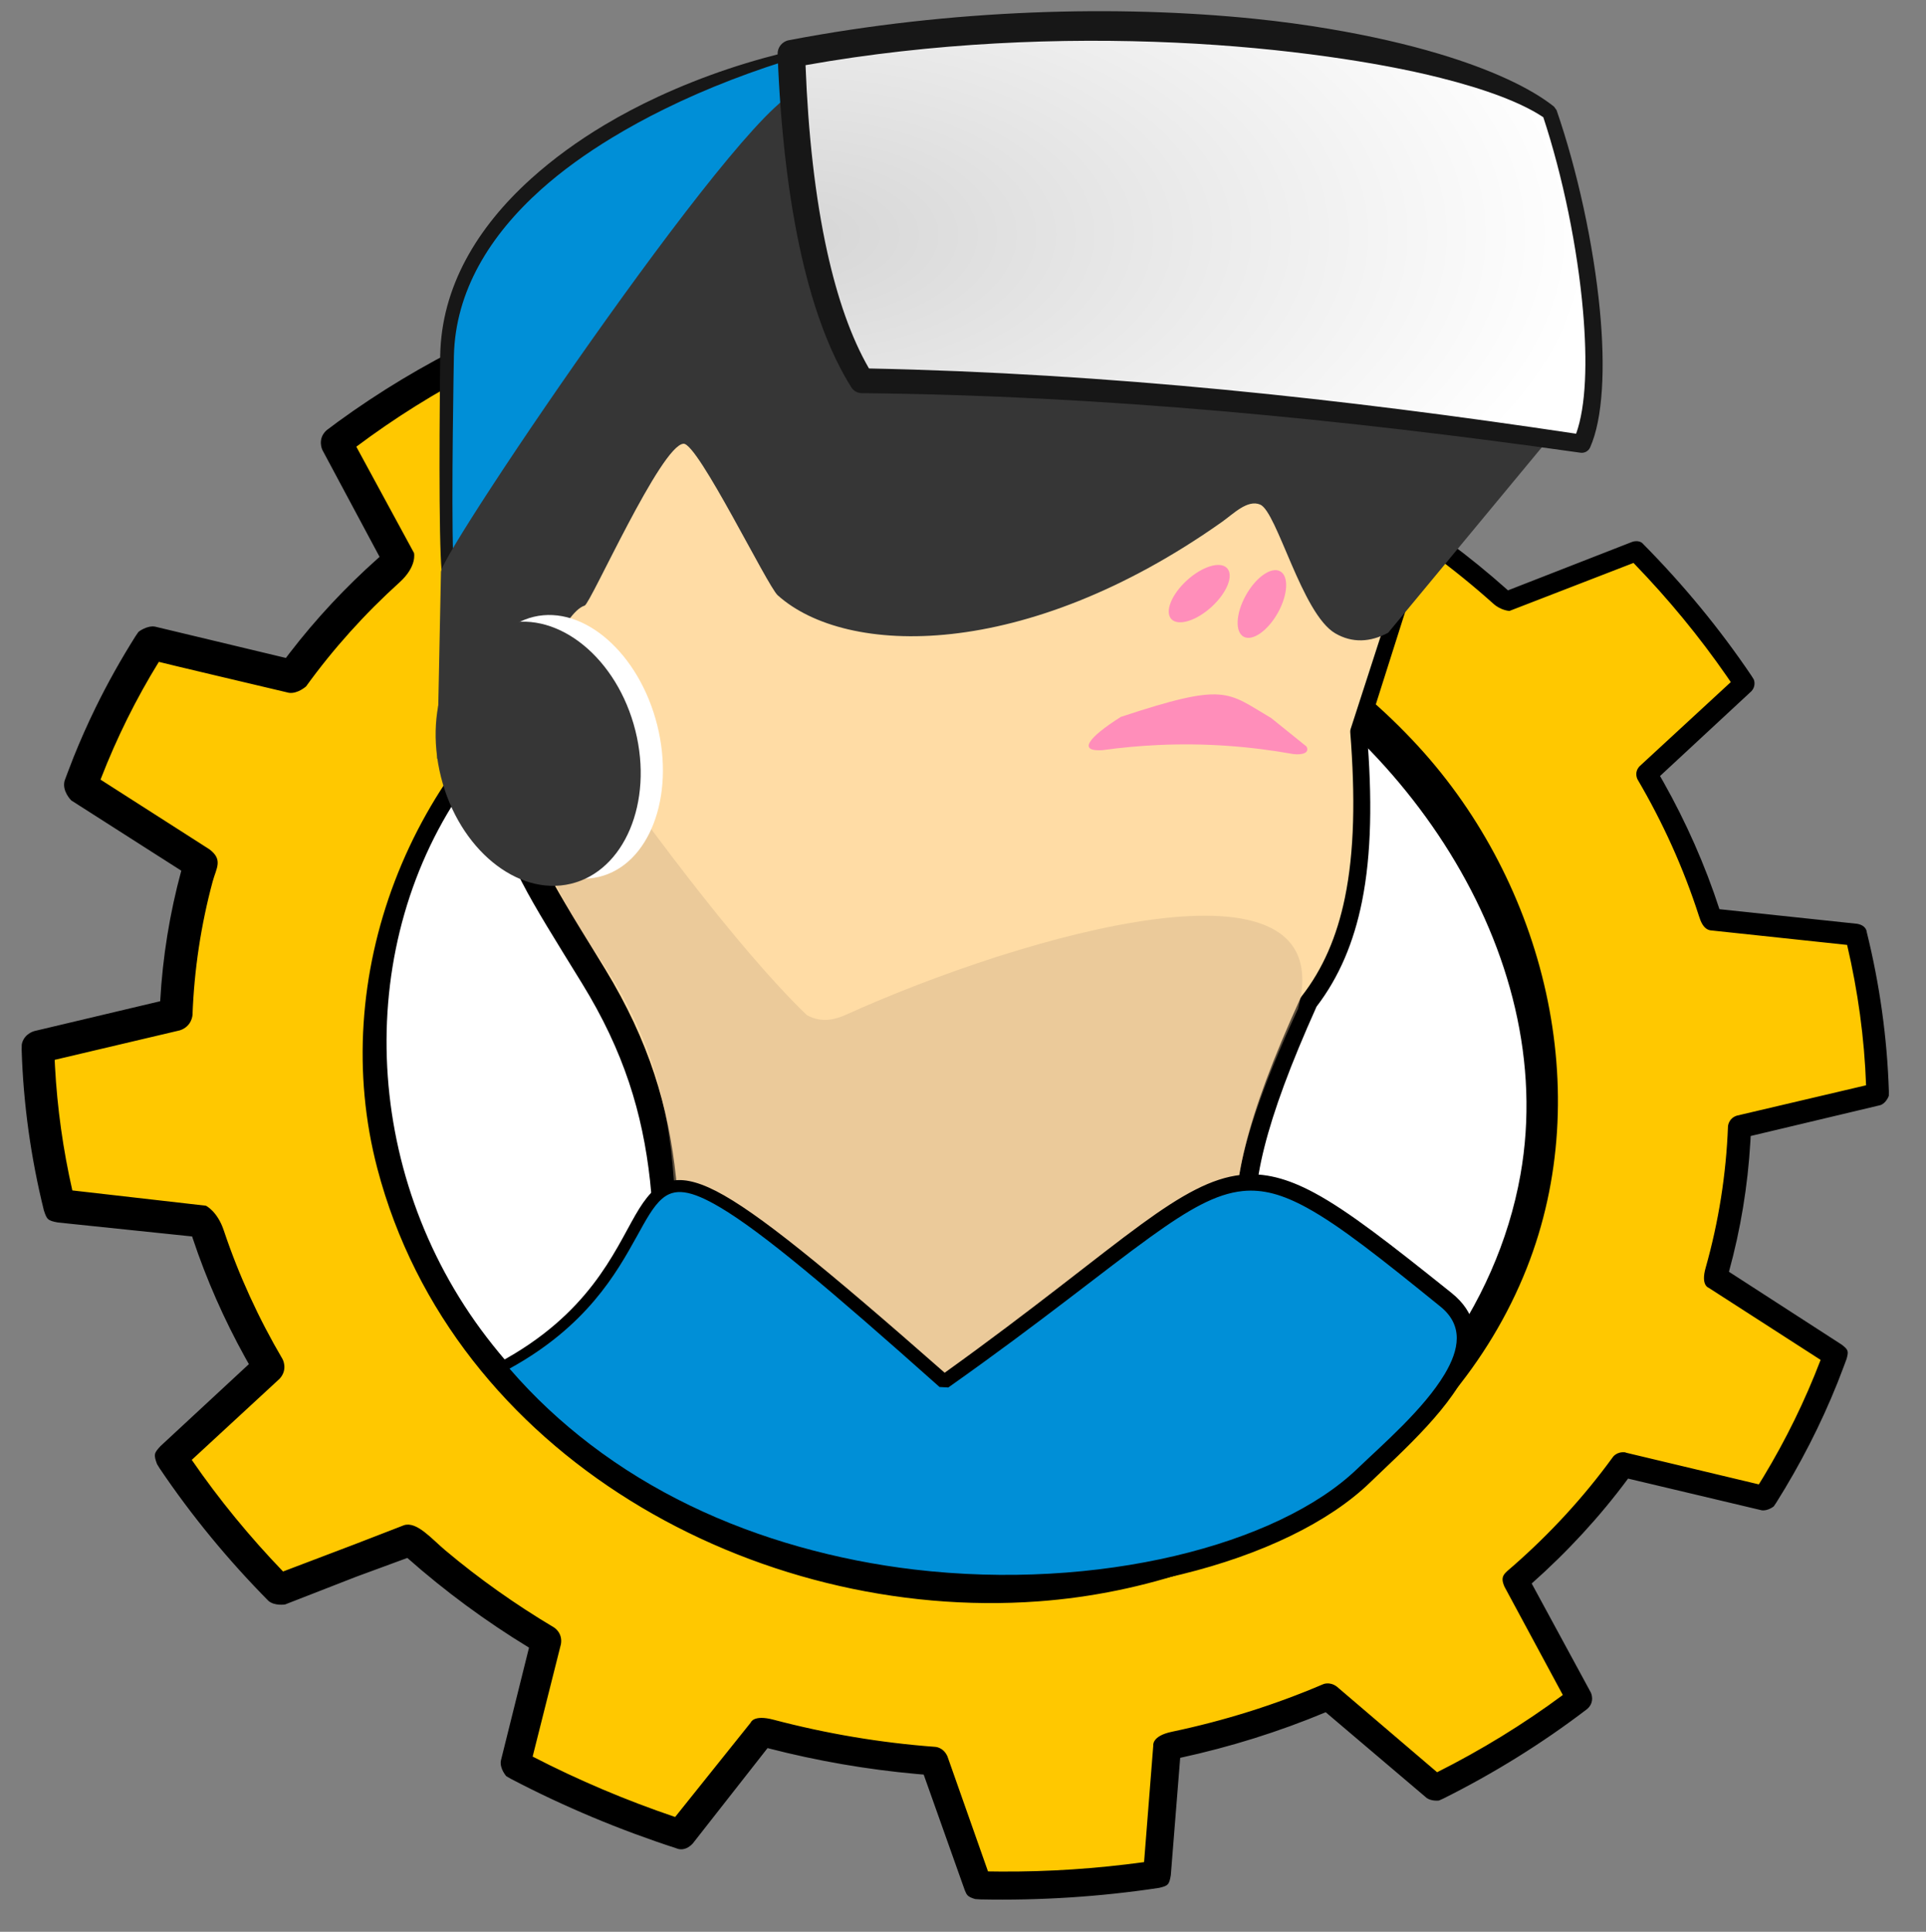 <?xml version="1.0" encoding="UTF-8" standalone="no"?><!DOCTYPE svg PUBLIC "-//W3C//DTD SVG 1.1//EN" "http://www.w3.org/Graphics/SVG/1.1/DTD/svg11.dtd"><svg width="100%" height="100%" viewBox="0 0 324 325" version="1.1" xmlns="http://www.w3.org/2000/svg" xmlns:xlink="http://www.w3.org/1999/xlink" xml:space="preserve" xmlns:serif="http://www.serif.com/" style="fill-rule:evenodd;clip-rule:evenodd;stroke-linejoin:round;stroke-miterlimit:2;"><rect x="0" y="0" width="324" height="325" fill="#808080" stroke="none"/><rect id="Logo" x="0.477" y="0.318" width="322.68" height="324.082" style="fill:none;"/><g><ellipse cx="162.09" cy="184.165" rx="101.085" ry="96.835" style="fill:#fff;"/><path d="M157.726,43.055c-10.136,-0.26 -20.226,0.363 -30.124,1.86l-1.655,21.454c-9.413,1.887 -18.506,4.708 -27.111,8.413l-18.027,-15.347c-8.666,4.264 -16.795,9.294 -24.269,15.018l10.733,19.86c-6.846,5.857 -12.895,12.405 -18.035,19.524l-23.825,-5.686c-4.876,7.645 -8.866,15.734 -11.913,24.152l20.246,12.944c-2.445,8.258 -3.829,16.779 -4.126,25.404l-23.241,5.498c0.223,8.978 1.441,17.959 3.636,26.815l24.334,2.561c2.612,8.445 6.264,16.655 10.889,24.476l-16.428,15.209c5.26,7.905 11.36,15.371 18.21,22.293l21.901,-8.51c6.969,6.371 14.678,12.07 22.986,16.991l-5.214,20.845c8.889,4.713 18.236,8.665 27.906,11.796l13.6,-17.299c9.458,2.589 19.159,4.25 28.923,4.953l7.398,20.895c10.136,0.259 20.225,-0.364 30.123,-1.86l1.655,-21.454c9.413,-1.887 18.507,-4.708 27.111,-8.413l18.027,15.347c8.667,-4.264 16.796,-9.294 24.27,-15.018l-10.734,-19.86c6.847,-5.857 12.896,-12.405 18.035,-19.524l23.826,5.686c4.875,-7.645 8.865,-15.735 11.913,-24.152l-20.246,-12.945c2.445,-8.257 3.828,-16.778 4.125,-25.403l23.241,-5.498c-0.223,-8.978 -1.44,-17.959 -3.636,-26.815l-24.333,-2.561c-2.612,-8.446 -6.264,-16.655 -10.889,-24.476l16.428,-15.209c-5.261,-7.905 -11.36,-15.372 -18.211,-22.293l-21.901,8.51c-6.968,-6.371 -14.678,-12.07 -22.985,-16.991l5.214,-20.845c-8.89,-4.713 -18.237,-8.665 -27.906,-11.796l-13.6,17.299c-9.458,-2.589 -19.159,-4.25 -28.924,-4.953l-7.397,-20.895Zm-8.405,50.021c53.964,-3.332 103.065,32.964 109.579,81.001c6.513,48.038 -32.011,89.743 -85.975,93.075c-53.965,3.332 -103.066,-32.963 -109.579,-81c-6.514,-48.038 32.01,-89.744 85.975,-93.076Z" style="fill:#ffc800;"/><path d="M236.865,62.529c0.215,0.388 0.291,0.808 0.218,1.254l-4.896,19.689c0.442,0.265 0.882,0.534 1.322,0.804c7.067,4.368 13.724,9.306 19.935,14.836l0.233,0.21c0,-0 20.936,-8.172 20.936,-8.172c1.292,-0.384 1.818,0.386 1.818,0.386c6.715,6.787 12.852,14.212 18.203,22.145l0.382,0.61c0,-0 0.49,1.045 -0.396,2.007l-15.362,14.259c0.193,0.335 0.385,0.671 0.576,1.008c3.811,6.775 6.998,13.963 9.418,21.397c-0,0 23.172,2.458 23.172,2.458c1.604,0.292 1.61,1.401 1.61,1.401c2.174,8.783 3.436,17.772 3.72,26.784l-0.007,0.748c-0,-0 -0.426,1.244 -1.443,1.58l-21.8,5.187c-0.016,0.331 -0.033,0.662 -0.052,0.993c-0.433,7.397 -1.637,14.707 -3.602,21.848c0,0 18.981,12.267 18.981,12.267c1.157,0.883 1.15,1.134 0.811,2.388c-0,-0 -0.881,2.401 -1.515,3.986c-2.817,7.043 -6.301,13.815 -10.325,20.219l-0.421,0.618c0,-0 -1.016,0.805 -2.027,0.647l-22.471,-5.331c-4.758,6.429 -10.226,12.34 -16.214,17.65c0,-0 9.946,18.339 9.946,18.339c-0,-0 0.773,1.536 -0.59,2.759l-0,0c-7.571,5.794 -15.71,10.835 -24.199,15.075l-0.751,0.337c-0,0 -1.238,0.168 -2.077,-0.432l-16.983,-14.421c-7.904,3.307 -16.125,5.861 -24.477,7.673c0,-0 -1.58,19.757 -1.58,19.757c-0.266,1.649 -0.521,1.776 -1.97,2.121l-0,-0c-9.952,1.502 -20.027,2.142 -30.048,1.94l-0.883,-0.056c-1.451,-0.42 -1.443,-0.808 -1.773,-1.532l-6.897,-19.412c-0.409,-0.034 -0.817,-0.069 -1.226,-0.105c-8.359,-0.758 -16.652,-2.192 -24.801,-4.291l-0.237,-0.062c-0,0 -12.586,16.054 -12.586,16.054c-1.4,1.496 -2.702,0.823 -2.702,0.823c-9.593,-3.11 -18.95,-7.024 -27.894,-11.704l-0.771,-0.446c-0,-0 -1.132,-1.258 -0.913,-2.603l4.736,-19.023c-7.249,-4.421 -14.11,-9.467 -20.468,-15.094c-0,-0 -8.586,3.159 -8.586,3.159l-11.976,4.668c-0,-0 -1.765,0.287 -2.797,-0.597l0,0c-6.757,-6.835 -12.92,-14.301 -18.299,-22.285l-0.452,-0.734c-0.611,-1.653 -0.473,-1.874 0.602,-3.04l14.851,-13.774c-0.219,-0.384 -0.435,-0.771 -0.651,-1.158c-3.525,-6.381 -6.476,-13.052 -8.791,-19.999l-0.107,-0.325c0,0 -22.588,-2.351 -22.588,-2.351c-1.743,-0.319 -1.856,-0.538 -2.355,-2.052l-0,-0c-2.187,-8.85 -3.451,-17.893 -3.733,-26.967l0.016,-0.893c0,0 0.147,-1.643 2.087,-2.282l21.201,-5.029c0.411,-7.425 1.599,-14.779 3.551,-21.964c-0,0 -5.807,-3.704 -5.807,-3.704l-12.699,-8.114c0,0 -1.601,-1.549 -1.123,-3.315c0,-0 0.89,-2.415 1.529,-4.009c1.122,-2.794 2.346,-5.548 3.668,-8.253c2.026,-4.147 4.288,-8.177 6.746,-12.077l0.491,-0.71c-0,-0 1.386,-1.096 2.762,-0.879c6.854,1.633 13.705,3.28 20.558,4.921l1.472,0.353c0.216,-0.287 0.433,-0.573 0.651,-0.858c4.416,-5.738 9.394,-11.062 14.811,-15.883l0.299,-0.264c0,-0 -9.625,-17.986 -9.625,-17.986c-0,0 -0.919,-1.862 0.722,-3.327c-0,0 0.93,-0.707 1.89,-1.411c6.951,-5.059 14.33,-9.495 22.073,-13.293c0.055,-0.027 1.99,-0.644 1.99,-0.644c0.53,0.068 1.021,0.26 1.462,0.579l16.897,14.567c7.962,-3.251 16.165,-5.698 24.501,-7.403l0.313,-0.063l1.54,-19.944c0,0 0.236,-1.25 1.722,-1.593c-0,0 5.185,-0.712 9.435,-1.06c6.642,-0.543 13.314,-0.7 19.977,-0.49c1.527,0.049 1.826,-0.058 2.293,0.969l1.646,4.624l5.468,15.373c9.175,0.715 18.361,2.263 27.324,4.628c0,-0 12.967,-16.549 12.967,-16.549l1.667,-0.51c9.546,3.092 18.854,6.981 27.751,11.634l0.64,0.361c-0,0 0.18,0.158 0.356,0.38Zm36.621,181.858l22.391,5.344c0.257,-0.412 0.511,-0.826 0.764,-1.241c3.787,-6.264 7.018,-12.857 9.632,-19.704c-0,-0 -18.841,-12.134 -18.841,-12.134c-0,0 -1.354,-0.391 -0.498,-3.372c2.188,-7.74 3.451,-15.741 3.754,-23.773c-0,0 0.059,-1.35 1.492,-1.813c-0,0 21.74,-5.107 21.74,-5.107c-0.28,-7.948 -1.377,-15.861 -3.19,-23.617l-23.024,-2.454c-1.158,-0.222 -1.611,-1.493 -1.913,-2.442c-2.583,-8.023 -6.058,-15.694 -10.316,-22.945c0,-0 -0.647,-1.137 0.327,-2.202c-0,-0 15.358,-14.174 15.358,-14.174c-0.217,-0.32 -0.436,-0.639 -0.655,-0.957c-4.648,-6.713 -9.854,-13.028 -15.54,-18.91l-0.173,-0.179l-20.869,8.076c0,-0 -1.433,-0.073 -2.69,-1.206c-6.719,-6.022 -14.011,-11.351 -21.72,-15.948c0,0 -0.94,-0.562 -0.736,-1.774c0,-0 4.946,-19.639 4.946,-19.639c-8.239,-4.314 -16.77,-7.909 -25.545,-10.833l-12.962,16.441c-1.104,1.181 -4.12,-0.194 -6.853,-0.841c-7.658,-1.811 -15.467,-3.009 -23.347,-3.599c-0,-0 -0.825,-0.013 -1.247,-0.955l-5.599,-15.894l-1.441,-4.089c-8.981,-0.044 -18.065,0.59 -27.029,1.928l-0.413,0.063l-1.377,20.084c-0,-0 -0.564,1.574 -2.874,2.081c-8.667,1.935 -17.137,4.68 -25.318,8.243l-2.45,-0.225l-16.801,-14.302c-7.225,3.716 -14.077,7.997 -20.526,12.835c0,-0 9.705,17.876 9.705,17.876c0,0 0.563,2.254 -2.468,4.976c-5.809,5.257 -11.106,11.129 -15.684,17.468c-0,0 -1.433,1.301 -2.906,1.08c-6.596,-1.56 -21.313,-5.039 -21.306,-5.068l-0.562,-0.134c-3.834,6.215 -7.088,12.803 -9.728,19.601l-0.081,0.212l12.606,8.065l5.729,3.669c2.308,1.754 1.15,3.126 0.527,5.406c-1.971,7.323 -3.108,14.866 -3.389,22.448c-0,0 -0.083,1.928 -2.129,2.591c-0,-0 -21.056,4.964 -21.056,4.964c0.015,0.355 0.032,0.71 0.05,1.065c0.374,7.047 1.362,14.05 2.919,20.904c0,-0 22.461,2.57 22.461,2.57c-0,-0 1.943,0.91 3.03,4.196c2.525,7.539 5.858,14.781 9.87,21.609c0,-0 0.965,1.711 -0.487,3.302c0,-0 -14.784,13.655 -14.784,13.655c4.61,6.695 9.758,12.955 15.359,18.779c-0,-0 12.108,-4.6 12.108,-4.6l8.26,-3.197c2.156,-0.645 4.589,2.271 6.922,4.234c5.723,4.814 11.871,9.151 18.295,12.979c-0,-0 1.482,0.885 1.162,2.796c0,0 -4.761,18.924 -4.761,18.924c7.768,4.01 15.744,7.376 23.971,10.164c-0,-0 12.704,-15.869 12.704,-15.869c-0,-0 0.422,-1.411 3.872,-0.49c8.88,2.342 17.985,3.875 27.146,4.558c0,0 1.377,0.02 2.083,1.593c0,0 6.826,19.363 6.826,19.363c0.693,0.012 1.387,0.019 2.081,0.024c8.096,0.054 16.185,-0.493 24.175,-1.587c-0,0 1.546,-19.596 1.546,-19.596c0,0 -0.309,-1.622 3.139,-2.336c8.693,-1.83 17.186,-4.471 25.375,-7.969c-0,0 1.086,-0.554 2.344,0.357c-0,0 16.893,14.425 16.893,14.425c7.436,-3.742 14.503,-8.072 21.149,-12.999l-9.822,-18.226c-0.784,-1.807 -0.051,-2.165 1.436,-3.457c6.263,-5.481 11.911,-11.615 16.784,-18.319c-0,0 0.668,-1.039 2.187,-0.807c-0.003,0.012 -0.006,0.023 -0.008,0.035Zm-124.391,-149.892c-27.397,1.909 -54.566,14.889 -70.485,37.201c-19.171,26.87 -18.023,65.513 3.274,93.297c2.752,3.591 5.771,6.977 9.009,10.137c32.762,31.975 86.964,39.537 126.17,16.334c19.664,-11.638 34.73,-31.403 38.713,-53.817c6.68,-37.596 -20.466,-76.162 -53.766,-92.206c-16.374,-7.889 -34.761,-11.467 -52.29,-10.977c-0,0 -0.289,0.008 -0.625,0.031Zm0.62,-2.859c32.082,-2.696 65.915,8.882 88.896,33.946c21.201,23.122 29.967,58.084 18.221,87.78c-12.675,32.047 -46.324,53.425 -82.151,56.048c-47.571,3.483 -98.494,-24.463 -111.201,-72.815c-8.405,-31.98 5.027,-67.799 33.651,-87.539c15.25,-10.517 33.56,-16.273 52.105,-17.377c0.16,-0.014 0.319,-0.029 0.479,-0.043Z" style="fill-rule:nonzero;"/><g><g><path d="M243.924,75.068l-135.239,-3.553c0.039,4.783 -24.367,26.875 -24.332,31.355c0.304,38.438 -0.145,35.832 15.495,61.364c16.573,27.055 11.914,48.079 11.517,88.782l119.777,-9.905c-14.006,-29.204 -34.278,-23.144 -10.99,-74.538c8.228,-10.581 10.019,-25.335 8.381,-45.495l15.391,-48.01Z" style="fill:#ffdca5;"/><path d="M106.211,71.427c0.022,-0.632 0.286,-1.233 0.739,-1.679c0.479,-0.47 1.129,-0.726 1.8,-0.708c0,-0 17.848,0.394 40.572,1.056c8.555,0.25 17.799,0.545 27.044,0.873c11.74,0.417 23.476,0.874 33.798,1.31c19.403,0.819 33.792,1.544 33.792,1.544c0.393,0.01 0.757,0.204 0.984,0.524c0.227,0.32 0.29,0.728 0.17,1.101l-15.167,47.79c0.911,11.005 0.788,20.418 -0.823,28.436c-1.376,6.853 -3.839,12.703 -7.647,17.681c-8.811,19.616 -11.253,30.623 -10.01,38.492c0.875,5.542 3.625,9.443 7.088,13.76c4.241,5.288 9.53,11.136 14.171,20.747c0.25,0.52 0.227,1.129 -0.06,1.629c-0.286,0.501 -0.801,0.828 -1.376,0.875l-119.75,10.22c-0.58,0.048 -1.153,-0.15 -1.58,-0.547c-0.426,-0.396 -0.665,-0.953 -0.66,-1.535c0.168,-22.804 1.708,-39.406 0.057,-54.358c-1.252,-11.348 -4.379,-21.723 -11.453,-33.211c-9.157,-14.881 -12.885,-20.478 -14.534,-29.749c-1.234,-6.942 -1.26,-15.994 -1.425,-32.789c-0.01,-1.023 0.694,-2.818 2.229,-4.961c3.976,-5.551 13.63,-15.234 18.946,-21.849c1.164,-1.448 2.107,-2.729 2.69,-3.766c0.179,-0.318 0.368,-0.793 0.405,-0.886Zm4.27,2.619l-0.041,0.085c-0.721,1.453 -2.147,3.431 -4.004,5.682c-4.796,5.812 -12.581,13.71 -16.952,19.139c-1.033,1.282 -1.865,2.408 -2.38,3.316c-0.141,0.25 -0.295,0.613 -0.338,0.716c0.097,16.31 0.055,25.117 1.229,31.88c1.527,8.792 5.181,14.041 13.801,28.177c7.413,12.165 10.664,23.136 11.93,35.125c1.542,14.601 0.09,30.745 -0.26,52.606l114.95,-9.201c-4.161,-7.998 -8.763,-13.153 -12.499,-17.863c-3.817,-4.812 -6.756,-9.203 -7.693,-15.358c-1.258,-8.257 1.155,-19.848 10.539,-40.407l0.185,-0.306c3.628,-4.639 5.957,-10.122 7.286,-16.551c1.622,-7.848 1.759,-17.082 0.912,-27.895c-0.015,-0.182 0.006,-0.365 0.062,-0.538l15.005,-46.345c-4.332,-0.014 -16.643,-0.067 -32.149,-0.227c-10.33,-0.107 -22.074,-0.266 -33.821,-0.467c-9.248,-0.157 -18.496,-0.348 -27.051,-0.548c-18.389,-0.43 -33.581,-0.868 -38.711,-1.02Z"/><path d="M218.366,169.715c7.536,-28.117 -46.419,-12.388 -76.043,0.998c-1.51,0.682 -4.007,1.541 -6.614,0.051c-23.666,-22.818 -65.912,-89.339 -51.356,-67.894c14.141,20.834 -7.219,23.733 16.385,58.204c18.015,26.309 12.324,50.126 11.167,90.915l120.682,-5.863c-14.492,-28.57 -39.129,-22.904 -14.221,-76.411Z" style="fill:#d2b48c;fill-opacity:0.43;"/><path d="M134.752,8.833c-27.718,7.088 -59.014,24.833 -59.547,51.025c-0,0 -0.594,38.205 0.412,37.218l61.136,-86.088c-0.504,-0.741 -1.229,-1.451 -2.001,-2.155Z" style="fill:#008fd7;"/><path d="M135.171,8.373c-0.155,-0.141 -0.371,-0.195 -0.574,-0.143c-4.012,0.913 -8.106,2.024 -12.169,3.387c-3.984,1.337 -7.937,2.901 -11.766,4.678c-3.096,1.437 -6.107,3.02 -8.984,4.74c-4.497,2.687 -8.662,5.716 -12.331,9.025c-9.091,8.199 -15.088,18.207 -15.295,29.775c-0,0.005 -0.301,24.283 0.086,33.665c0.072,1.735 0.175,2.986 0.296,3.53c0.111,0.496 0.339,0.752 0.466,0.854c0.205,0.166 0.422,0.233 0.633,0.242c0.255,0.01 0.542,-0.052 0.807,-0.314c0.043,-0.043 0.083,-0.089 0.118,-0.139l60.813,-86.317c0.153,-0.216 0.156,-0.505 0.007,-0.725c-0.229,-0.334 -0.499,-0.662 -0.798,-0.986c-0.397,-0.43 -0.844,-0.853 -1.309,-1.272Zm-0.586,1.156c-3.807,1.093 -7.664,2.411 -11.509,3.889c-3.855,1.482 -7.685,3.144 -11.405,4.982c-2.991,1.478 -5.909,3.067 -8.708,4.767c-4.341,2.636 -8.398,5.535 -11.963,8.731c-8.6,7.71 -14.393,17.07 -14.642,27.978c-0,-0 -0.454,24.193 -0.131,33.545c0.012,0.347 0.025,0.673 0.039,0.975l59.704,-83.404c-0.13,-0.167 -0.271,-0.332 -0.42,-0.496c-0.296,-0.326 -0.623,-0.648 -0.965,-0.967Z" style="fill:#171717;"/><path d="M263.175,70.664c-42.381,-4.204 -81.548,-8.569 -112.694,-12.558c-5.987,-0.767 -9.936,-40.762 -15.687,-42.657c-6.681,-2.202 -60.459,77.235 -60.612,80.741l-0.634,31.453c29.666,-2.951 8.169,-12.89 19.882,-20.779c1.381,-0.93 2.995,-4.371 4.927,-4.982c0.975,-0.309 12.853,-27.046 16.632,-27.227c2.429,-0.117 14.098,23.933 15.845,25.5c11.515,10.331 41.505,11.14 74.73,-12.346c1.925,-1.361 4.283,-3.808 6.421,-2.923c2.846,1.178 7.006,18.388 12.64,21.669c2.864,1.669 5.909,1.503 8.904,-0.107l29.646,-35.784Z" style="fill:#363636;"/><path d="M260.673,18.931c-15.62,-11.602 -72.232,-20.352 -127.547,-9.888c0.806,23.146 4.457,43.158 11.859,55.014c41.203,0.587 81.383,4.798 121.116,10.598c4.53,-9.99 1.04,-36.682 -5.428,-55.724Z" style="fill:url(#_Radial1);"/><path d="M261.415,17.931c-3.968,-3.156 -10.622,-6.263 -19.334,-8.872c-5.424,-1.625 -11.647,-3.05 -18.492,-4.206c-3.969,-0.67 -8.148,-1.245 -12.503,-1.69c-23.028,-2.349 -50.88,-1.655 -78.391,3.604c-1.124,0.213 -1.924,1.214 -1.884,2.357c0.488,12.592 1.807,24.263 4.093,34.226c2.003,8.734 4.755,16.172 8.309,21.813c0.376,0.603 1.032,0.973 1.742,0.983c20.423,0.199 40.597,1.295 60.593,3.029c20.27,1.758 40.357,4.171 60.333,6.99c0.673,0.098 1.329,-0.261 1.61,-0.88c2.165,-4.836 2.581,-13.426 1.633,-23.217c-1.056,-10.9 -3.742,-23.316 -7.272,-33.537l-0.437,-0.6Zm-1.793,1.792c-3.774,-2.511 -9.735,-4.714 -17.307,-6.624c-5.522,-1.393 -11.892,-2.583 -18.918,-3.569c-7.828,-1.099 -16.46,-1.933 -25.642,-2.354c-19.193,-0.88 -40.771,-0.03 -62.244,3.788c0.442,11.527 1.616,22.219 3.65,31.427c1.709,7.732 4.012,14.404 7.023,19.6c20.122,0.41 39.997,1.675 59.695,3.567c19.913,1.912 39.642,4.466 59.262,7.41c1.678,-4.64 1.898,-12.158 1.161,-20.641c-0.919,-10.572 -3.38,-22.611 -6.68,-32.604Z" style="fill:#171717;"/><path d="M89.786,103.771c8.434,-2.017 17.742,6.147 20.773,18.219c3.031,12.073 -1.355,23.512 -9.789,25.53c-8.434,2.017 -17.742,-6.146 -20.773,-18.219c-3.031,-12.073 1.355,-23.512 9.789,-25.53Z" style="fill:#fff;"/><path d="M85.042,104.938c9.023,-2.159 18.81,5.89 21.841,17.963c3.031,12.073 -1.834,23.626 -10.858,25.785c-9.023,2.158 -18.81,-5.891 -21.841,-17.963c-3.031,-12.073 1.834,-23.627 10.858,-25.785Z" style="fill:#363636;"/><path d="M206.409,95.571c1.168,1.209 0.024,4.118 -2.554,6.491c-2.577,2.373 -5.619,3.319 -6.787,2.11c-1.168,-1.209 -0.024,-4.117 2.553,-6.491c2.578,-2.373 5.619,-3.319 6.788,-2.11Z" style="fill:#ff8eba;"/><path d="M215.332,96.101c1.498,0.79 1.347,3.902 -0.336,6.945c-1.684,3.044 -4.267,4.873 -5.766,4.084c-1.498,-0.79 -1.347,-3.902 0.337,-6.945c1.683,-3.044 4.267,-4.873 5.765,-4.084Z" style="fill:#ff8eba;"/><path d="M213.855,120.812c-7.518,-4.417 -7.531,-6.07 -25.303,-0.203c-5.523,3.499 -7.267,5.862 -3.1,5.598c3.171,-0.439 6.294,-0.724 9.372,-0.865c7.858,-0.363 15.422,0.207 22.751,1.522c1.427,0.175 2.799,-0.165 2.205,-1.276l-5.925,-4.776Z" style="fill:#ff8eba;"/></g><path d="M84.353,230c39.639,49.357 120.489,41.934 145.033,18.275c7.845,-7.561 24.252,-21.236 13.856,-29.611c-39.393,-31.732 -31.542,-23.772 -84.4,13.797c-67.98,-60.207 -35.13,-23.417 -74.489,-2.461Z" style="fill:#008fd7;"/><path d="M158.917,230.949c15.296,-10.98 25.423,-19.394 33.106,-24.994c6.841,-4.986 11.847,-7.762 16.738,-8.292c3.893,-0.421 7.743,0.541 12.381,3.039c5.762,3.103 12.834,8.645 23.028,16.809c4.14,3.317 4.67,7.357 3.19,11.597c-2.524,7.23 -11.578,15.165 -16.88,20.302c-13.78,13.338 -45.052,21.818 -77.12,18.099c-6.637,-0.77 -13.312,-2.045 -19.856,-3.942c-6.457,-1.87 -12.792,-4.328 -18.851,-7.427c-5.967,-3.052 -11.671,-6.721 -16.957,-11.069c-5.106,-4.199 -9.808,-9.038 -14.023,-14.525c-0.162,-0.202 -0.226,-0.467 -0.174,-0.721c0.052,-0.255 0.215,-0.473 0.445,-0.595c15.119,-8.113 19.36,-18.588 22.938,-24.801c1.717,-2.982 3.369,-5.017 5.704,-5.669c1.933,-0.54 4.402,-0.16 7.887,1.629c6.864,3.525 18.122,12.689 38.444,30.56Zm-73.202,-0.694c4.161,4.836 8.741,9.059 13.602,12.771c5.278,4.031 10.902,7.428 16.756,10.262c5.94,2.877 12.112,5.163 18.388,6.931c6.375,1.797 12.853,3.071 19.303,3.833c30.93,3.652 61.181,-4.098 74.528,-16.912c4.295,-4.118 11.219,-10.067 14.743,-15.973c2.443,-4.095 3.206,-8.169 -0.722,-11.35c-9.965,-8.074 -16.865,-13.573 -22.506,-16.652c-4.031,-2.201 -7.364,-3.133 -10.759,-2.784c-4.531,0.464 -9.122,3.124 -15.483,7.703c-7.846,5.648 -18.238,14.186 -34.037,25.343l-1.471,-0.079c-18.825,-16.775 -29.858,-26.025 -36.843,-30.18c-5.106,-3.037 -7.769,-3.303 -9.857,-1.479c-1.516,1.324 -2.708,3.573 -4.227,6.317c-3.484,6.296 -8.473,15.123 -21.415,22.249Z"/></g></g><defs><radialGradient id="_Radial1" cx="0" cy="0" r="1" gradientUnits="userSpaceOnUse" gradientTransform="matrix(135.026,0,0,70.292,133.126,39.509)"><stop offset="0" style="stop-color:#d6d6d6;stop-opacity:1"/><stop offset="1" style="stop-color:#fff;stop-opacity:1"/></radialGradient></defs></svg>